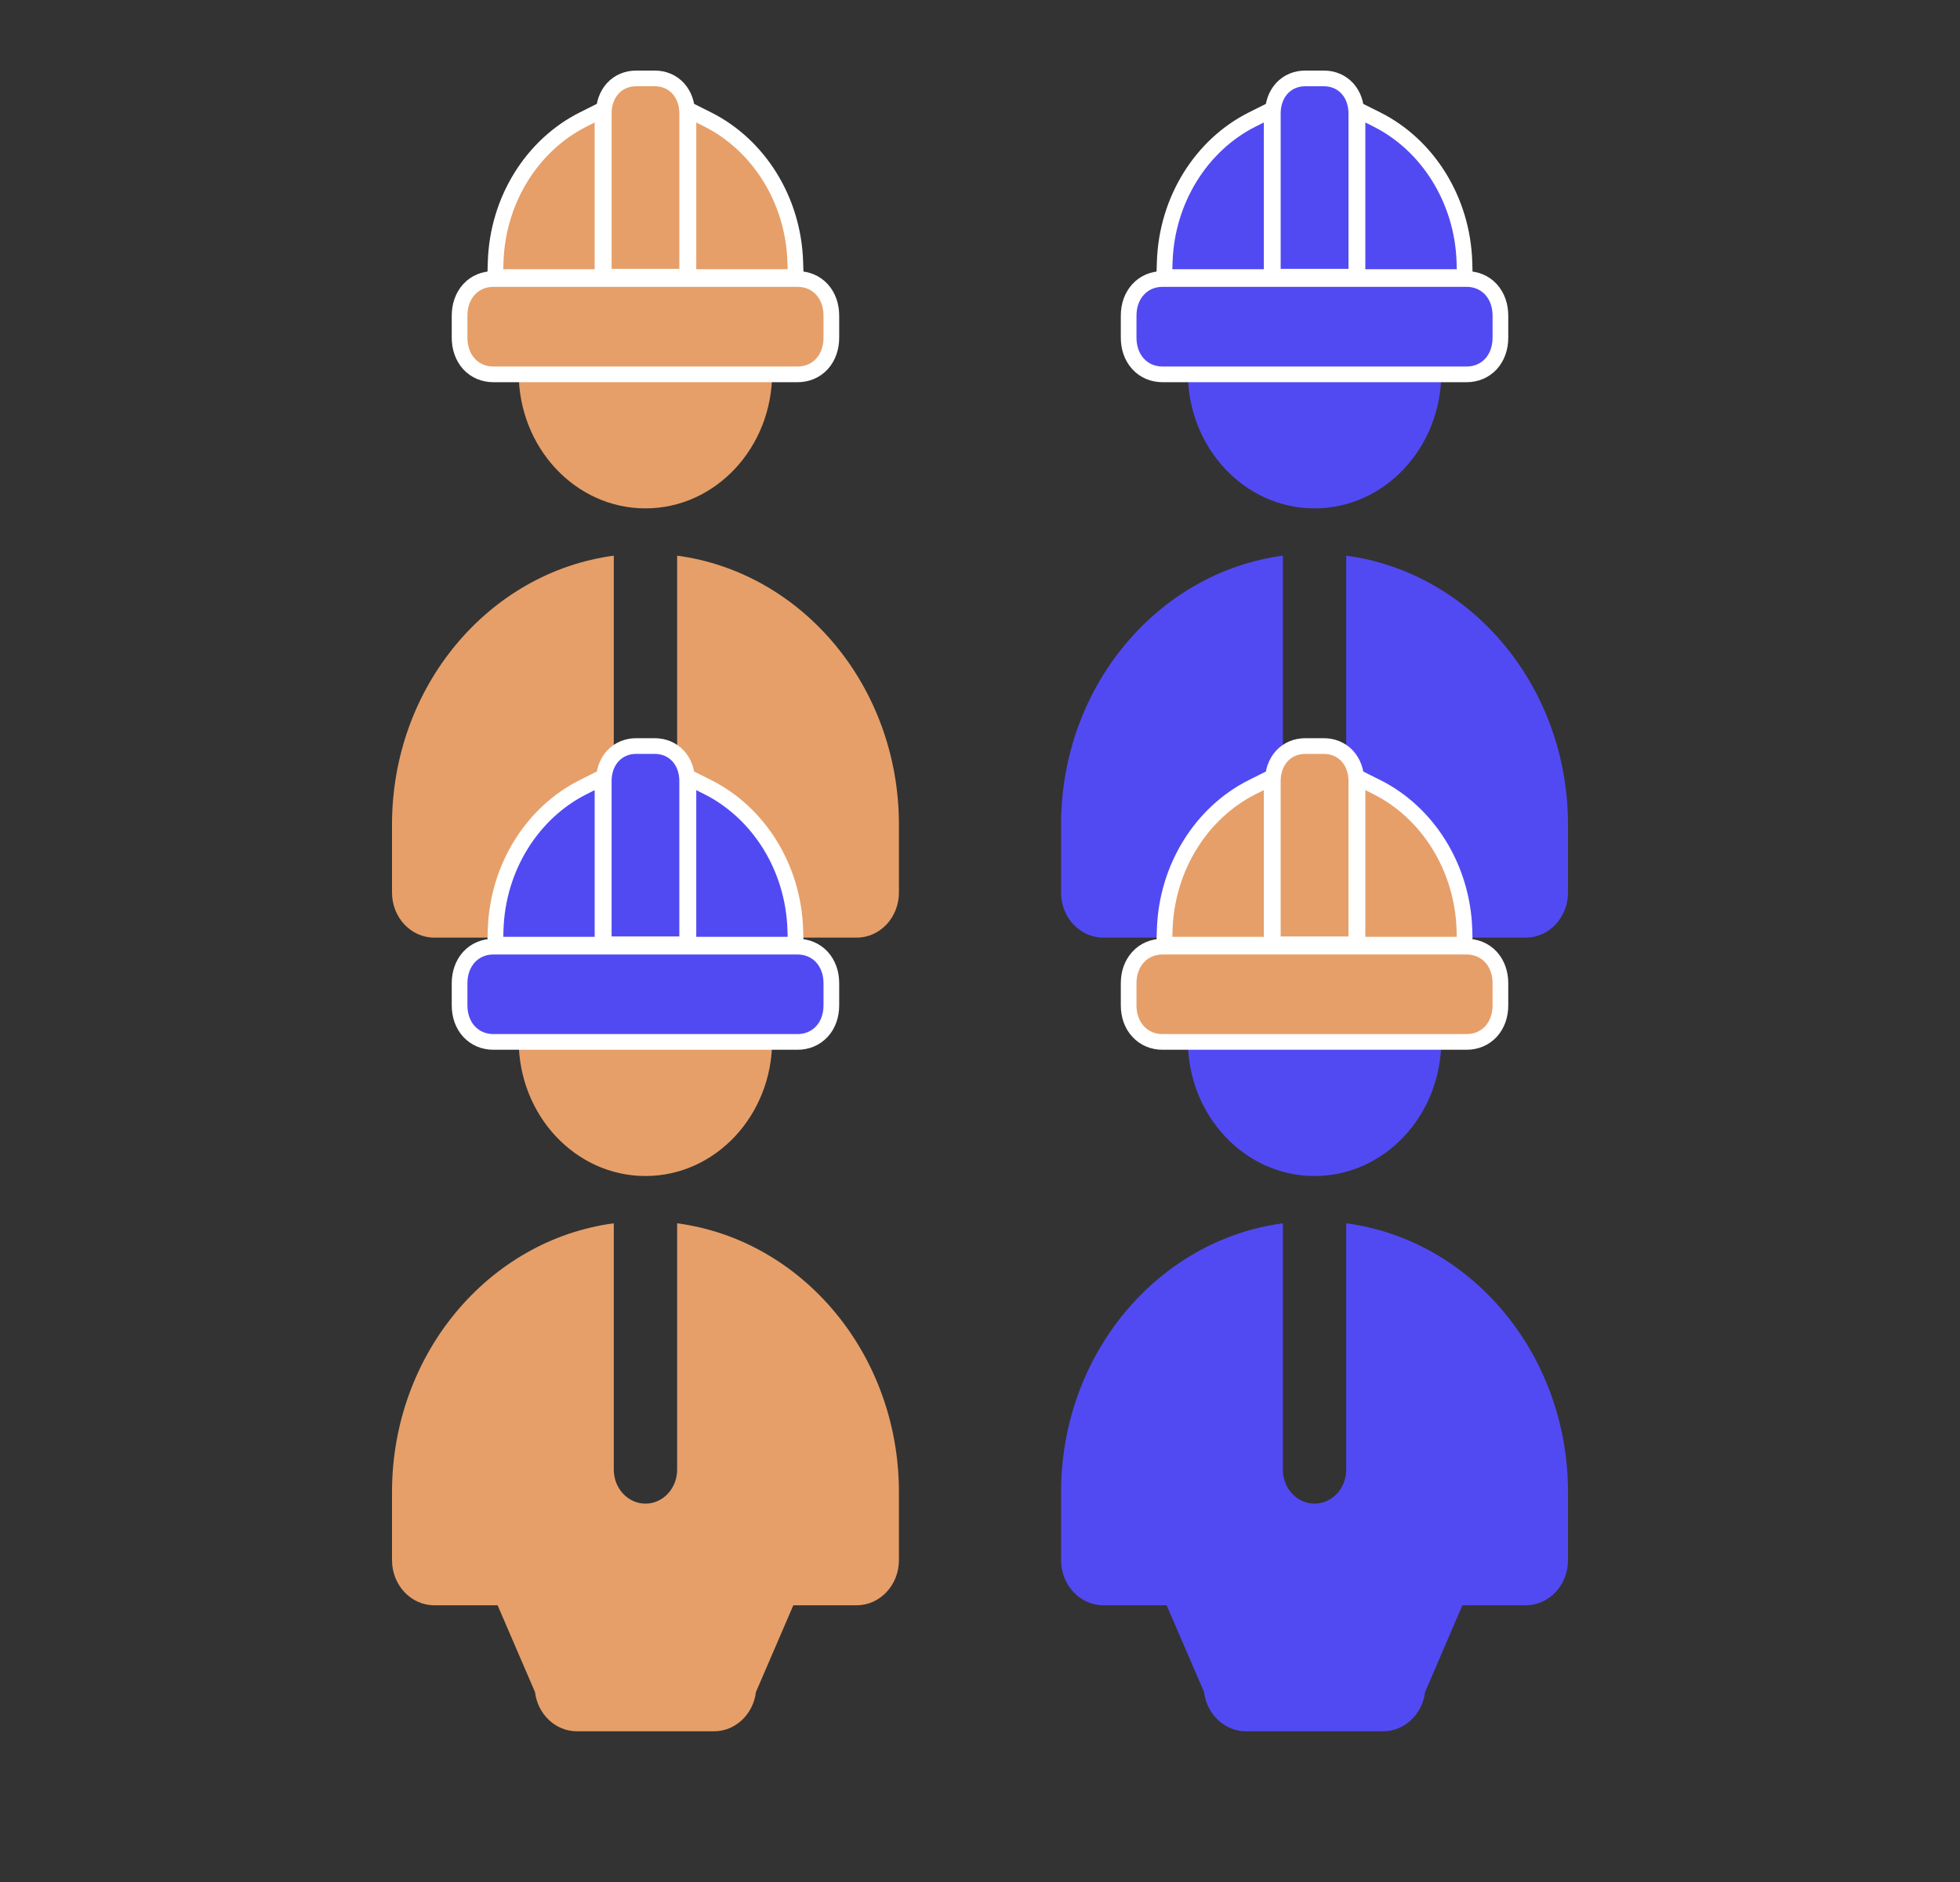 <svg width="25" height="24" viewBox="0 0 25 24" fill="none" xmlns="http://www.w3.org/2000/svg">
<rect x="0" y="0" width="25" height="24" fill="#333333" stroke="none"/>
<path fill-rule="evenodd" clip-rule="evenodd" d="M8.233 6.483C9.126 6.483 9.849 5.709 9.849 4.754C9.849 3.799 9.126 3.025 8.233 3.025C7.34 3.025 6.616 3.799 6.616 4.754C6.616 5.709 7.34 6.483 8.233 6.483ZM5 10.517C5 8.754 6.234 7.299 7.829 7.086V10.229C7.829 10.467 8.01 10.661 8.233 10.661C8.456 10.661 8.637 10.467 8.637 10.229V7.086C10.232 7.299 11.466 8.754 11.466 10.517V11.381C11.466 11.7 11.225 11.957 10.927 11.957H10.119L9.642 13.064C9.607 13.351 9.378 13.564 9.108 13.564H7.358C7.088 13.564 6.859 13.351 6.824 13.064L6.347 11.957H5.539C5.241 11.957 5 11.7 5 11.381V10.517Z" fill="#E69F69"/>
<path d="M7.701 3.345V3.529H7.873H8.593H8.765V3.345V1.446C8.765 1.327 8.728 1.213 8.65 1.127C8.572 1.042 8.465 1 8.353 1H8.113C8.001 1 7.894 1.042 7.816 1.127C7.738 1.213 7.701 1.327 7.701 1.446V3.345ZM7.685 3.344V1.69V1.4L7.44 1.523C6.793 1.847 6.346 2.545 6.322 3.343L6.316 3.533H6.494H7.513H7.686L7.685 3.348V3.345V3.344ZM9.972 3.533H10.15L10.144 3.343C10.12 2.545 9.673 1.847 9.026 1.523L8.781 1.4V1.69V3.344V3.348L8.78 3.533H8.953H9.972ZM10.173 4.774C10.291 4.774 10.402 4.73 10.484 4.641C10.565 4.552 10.604 4.432 10.604 4.307V4.025C10.604 3.899 10.565 3.78 10.484 3.691C10.402 3.602 10.291 3.558 10.173 3.558H6.293C6.175 3.558 6.064 3.602 5.982 3.691C5.901 3.78 5.862 3.899 5.862 4.025V4.307C5.862 4.432 5.901 4.552 5.982 4.641C6.064 4.73 6.175 4.774 6.293 4.774H10.173Z" fill="#E69F69" stroke="white" stroke-width="0.2"/>
<path fill-rule="evenodd" clip-rule="evenodd" d="M16.767 6.483C17.66 6.483 18.384 5.709 18.384 4.754C18.384 3.799 17.66 3.025 16.767 3.025C15.874 3.025 15.151 3.799 15.151 4.754C15.151 5.709 15.874 6.483 16.767 6.483ZM13.534 10.517C13.534 8.754 14.768 7.299 16.363 7.086V10.229C16.363 10.467 16.544 10.661 16.767 10.661C16.99 10.661 17.171 10.467 17.171 10.229V7.086C18.766 7.299 20 8.754 20 10.517V11.381C20 11.7 19.759 11.957 19.461 11.957H18.653L18.177 13.064C18.141 13.351 17.913 13.564 17.642 13.564H15.892C15.622 13.564 15.393 13.351 15.358 13.064L14.881 11.957H14.073C13.775 11.957 13.534 11.7 13.534 11.381V10.517Z" fill="#514AF3"/>
<path d="M16.235 3.345V3.529H16.407H17.127H17.3V3.345V1.446C17.3 1.327 17.263 1.213 17.185 1.127C17.106 1.042 17 1 16.887 1H16.647C16.535 1 16.428 1.042 16.35 1.127C16.272 1.213 16.235 1.327 16.235 1.446V3.345ZM16.22 3.344V1.69V1.4L15.974 1.523C15.327 1.847 14.881 2.545 14.856 3.343L14.85 3.533H15.028H16.047H16.221L16.22 3.348V3.345V3.344ZM18.506 3.533H18.684L18.679 3.343C18.654 2.545 18.208 1.847 17.561 1.523L17.315 1.4V1.69V3.344V3.348L17.314 3.533H17.487H18.506ZM18.707 4.774C18.825 4.774 18.936 4.73 19.018 4.641C19.099 4.552 19.138 4.432 19.138 4.307V4.025C19.138 3.899 19.099 3.78 19.018 3.691C18.936 3.602 18.825 3.558 18.707 3.558H14.828C14.71 3.558 14.598 3.602 14.517 3.691C14.435 3.78 14.396 3.899 14.396 4.025V4.307C14.396 4.432 14.435 4.552 14.517 4.641C14.598 4.73 14.71 4.774 14.828 4.774H18.707Z" fill="#514AF3" stroke="white" stroke-width="0.2"/>
<path fill-rule="evenodd" clip-rule="evenodd" d="M8.233 14.997C9.126 14.997 9.849 14.223 9.849 13.268C9.849 12.313 9.126 11.539 8.233 11.539C7.34 11.539 6.616 12.313 6.616 13.268C6.616 14.223 7.34 14.997 8.233 14.997ZM5 19.03C5 17.267 6.234 15.812 7.829 15.6V18.742C7.829 18.981 8.01 19.175 8.233 19.175C8.456 19.175 8.637 18.981 8.637 18.742V15.6C10.232 15.812 11.466 17.267 11.466 19.03V19.895C11.466 20.213 11.225 20.471 10.927 20.471H10.119L9.642 21.578C9.607 21.864 9.378 22.078 9.108 22.078H7.358C7.088 22.078 6.859 21.864 6.824 21.578L6.347 20.471H5.539C5.241 20.471 5 20.213 5 19.895V19.03Z" fill="#E69F69"/>
<path d="M7.701 11.858V12.042H7.873H8.593H8.765V11.858V9.96C8.765 9.841 8.728 9.726 8.65 9.641C8.572 9.556 8.465 9.514 8.353 9.514H8.113C8.001 9.514 7.894 9.556 7.816 9.641C7.738 9.726 7.701 9.841 7.701 9.96V11.858ZM7.685 11.858V10.203V9.914L7.44 10.037C6.793 10.361 6.346 11.059 6.322 11.857L6.316 12.047H6.494H7.513H7.686L7.685 11.862V11.858V11.858ZM9.972 12.047H10.15L10.144 11.857C10.12 11.059 9.673 10.361 9.026 10.037L8.781 9.914V10.203V11.858V11.861L8.78 12.047H8.953H9.972ZM10.173 13.287C10.291 13.287 10.402 13.243 10.484 13.154C10.565 13.066 10.604 12.946 10.604 12.821V12.538C10.604 12.413 10.565 12.294 10.484 12.205C10.402 12.116 10.291 12.072 10.173 12.072H6.293C6.175 12.072 6.064 12.116 5.982 12.205C5.901 12.294 5.862 12.413 5.862 12.538V12.821C5.862 12.946 5.901 13.066 5.982 13.154C6.064 13.243 6.175 13.287 6.293 13.287H10.173Z" fill="#514AF3" stroke="white" stroke-width="0.2"/>
<path fill-rule="evenodd" clip-rule="evenodd" d="M16.767 14.997C17.66 14.997 18.384 14.223 18.384 13.268C18.384 12.313 17.66 11.539 16.767 11.539C15.874 11.539 15.151 12.313 15.151 13.268C15.151 14.223 15.874 14.997 16.767 14.997ZM13.534 19.03C13.534 17.267 14.768 15.812 16.363 15.6V18.742C16.363 18.981 16.544 19.175 16.767 19.175C16.99 19.175 17.171 18.981 17.171 18.742V15.6C18.766 15.812 20 17.267 20 19.03V19.895C20 20.213 19.759 20.471 19.461 20.471H18.653L18.177 21.578C18.141 21.864 17.913 22.078 17.642 22.078H15.892C15.622 22.078 15.393 21.864 15.358 21.578L14.881 20.471H14.073C13.775 20.471 13.534 20.213 13.534 19.895V19.03Z" fill="#514AF3"/>
<path d="M16.235 11.858V12.042H16.407H17.127H17.3V11.858V9.96C17.3 9.841 17.263 9.726 17.185 9.641C17.106 9.556 17 9.514 16.887 9.514H16.647C16.535 9.514 16.428 9.556 16.35 9.641C16.272 9.726 16.235 9.841 16.235 9.96V11.858ZM16.22 11.858V10.203V9.914L15.974 10.037C15.327 10.361 14.881 11.059 14.856 11.857L14.85 12.047H15.028H16.047H16.221L16.22 11.862V11.858V11.858ZM18.506 12.047H18.684L18.679 11.857C18.654 11.059 18.208 10.361 17.561 10.037L17.315 9.914V10.203V11.858V11.861L17.314 12.047H17.487H18.506ZM18.707 13.287C18.825 13.287 18.936 13.243 19.018 13.154C19.099 13.066 19.138 12.946 19.138 12.821V12.538C19.138 12.413 19.099 12.294 19.018 12.205C18.936 12.116 18.825 12.072 18.707 12.072H14.828C14.71 12.072 14.598 12.116 14.517 12.205C14.435 12.294 14.396 12.413 14.396 12.538V12.821C14.396 12.946 14.435 13.066 14.517 13.154C14.598 13.243 14.71 13.287 14.828 13.287H18.707Z" fill="#E69F69" stroke="white" stroke-width="0.2"/>
</svg>
